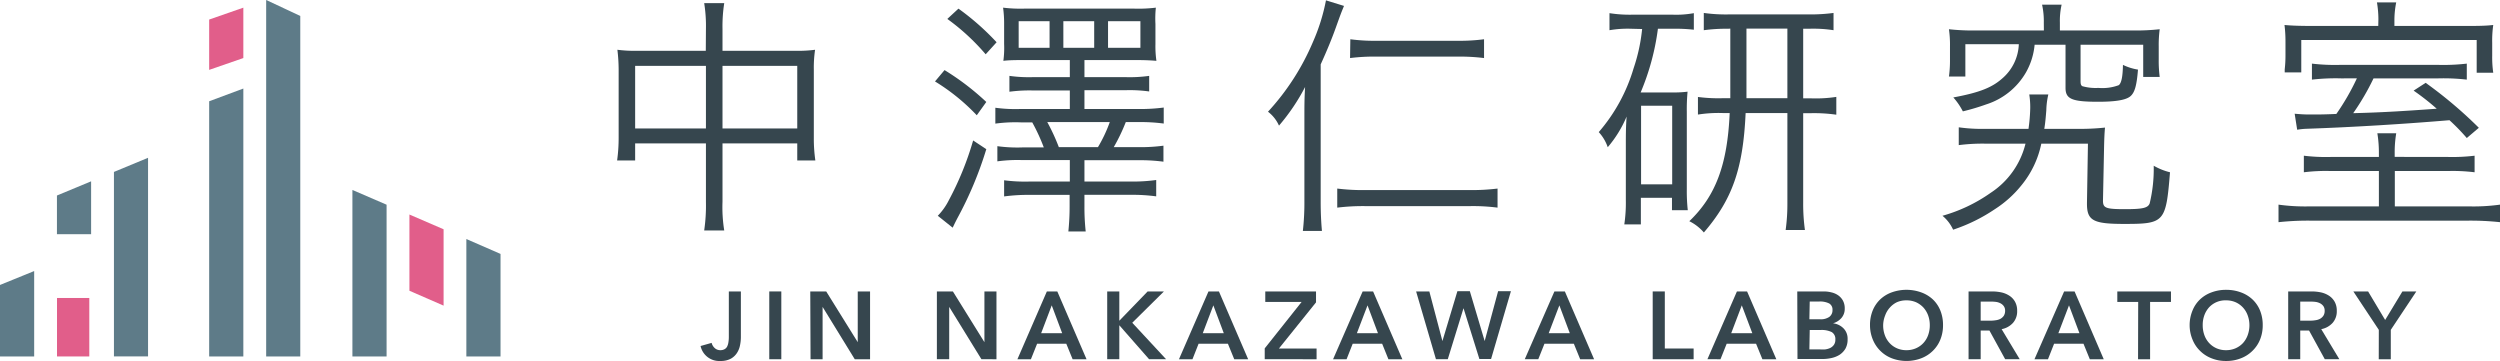 <svg xmlns="http://www.w3.org/2000/svg" viewBox="0 0 359.17 51.86"><defs><style>.cls-1{fill:#e15e8a;}.cls-2{fill:#5e7b88;}.cls-3{fill:#36464e;}</style></defs><title>アセット 6</title><g id="レイヤー_2" data-name="レイヤー 2"><g id="レイヤー_1-2" data-name="レイヤー 1"><polygon class="cls-1" points="34.96 1.1 34.96 8.34 30.05 10.04 30.05 2.81 34.96 1.1"/><polygon class="cls-2" points="30.05 14.55 34.96 12.72 34.96 51.21 30.05 51.21 30.05 14.55"/><polygon class="cls-2" points="43.14 2.29 43.14 51.21 38.24 51.21 38.24 0 43.14 2.29"/><polygon class="cls-2" points="55.54 29.41 55.54 51.21 50.63 51.21 50.63 27.29 55.54 29.41"/><polygon class="cls-2" points="71.91 36.48 71.91 51.21 67 51.21 67 34.34 71.91 36.48"/><polygon class="cls-1" points="63.73 32.94 63.73 43.91 58.82 41.77 58.82 30.82 63.73 32.94"/><polygon class="cls-2" points="21.27 22.67 21.27 51.2 16.37 51.2 16.37 24.7 21.27 22.67"/><polygon class="cls-2" points="13.09 26.05 13.09 33.65 8.18 33.65 8.18 28.09 13.09 26.05"/><polygon class="cls-2" points="4.91 38.94 4.91 51.21 0 51.21 0 40.94 4.91 38.94"/><rect class="cls-1" x="8.19" y="42.81" width="4.64" height="8.4"/><path class="cls-3" d="M101.42,4.2a20.83,20.83,0,0,0-.25-3.75h2.88a21.61,21.61,0,0,0-.25,3.68V7.3h10.56a18.86,18.86,0,0,0,2.74-.15,17.75,17.75,0,0,0-.18,2.85v9.84a22,22,0,0,0,.22,3.21h-2.6V20.6H103.8V29a20.88,20.88,0,0,0,.25,4.11h-2.88a24.92,24.92,0,0,0,.25-4.11V20.6H91.25v2.45H88.66a23.35,23.35,0,0,0,.22-3.21V10a24.57,24.57,0,0,0-.18-2.85,19.26,19.26,0,0,0,2.7.15h10ZM91.25,9.46v9h10.17v-9Zm23.29,9v-9H103.8v9Z"/><path class="cls-3" d="M135.7,10.07a36.73,36.73,0,0,1,6,4.58l-1.37,1.91a29.19,29.19,0,0,0-6-4.86Zm6,11.36a53,53,0,0,1-4.15,9.91c-.43.83-.47.94-.68,1.37L134.73,31a8.92,8.92,0,0,0,1.59-2.24,43.86,43.86,0,0,0,3.49-8.58Zm-4-20.19a36.51,36.51,0,0,1,5.48,4.83L141.61,7.8a31.3,31.3,0,0,0-5.51-5.08Zm9.45,7.39c-1.09,0-2.13,0-3,.11a13.89,13.89,0,0,0,.11-2.45V3.48a16.25,16.25,0,0,0-.15-2.38,20.58,20.58,0,0,0,3,.14H163a20.58,20.58,0,0,0,3.06-.14A14.85,14.85,0,0,0,166,3.44V6.36a14.54,14.54,0,0,0,.14,2.38c-.83-.07-1.73-.11-2.85-.11h-7.49v2.45h5.84a20,20,0,0,0,3.46-.18v2.24a20.25,20.25,0,0,0-3.39-.18h-5.91v2.7h7.71a25.59,25.59,0,0,0,3.68-.21v2.3a25.45,25.45,0,0,0-3.72-.21h-1.73a26.63,26.63,0,0,1-1.73,3.6h3.5a24.61,24.61,0,0,0,3.64-.21v2.3a25,25,0,0,0-3.64-.21h-7.71v3.06h6.59a24.24,24.24,0,0,0,3.72-.22v2.35a25.61,25.61,0,0,0-3.72-.22h-6.59v1.62a32.46,32.46,0,0,0,.18,3.64h-2.49a35.72,35.72,0,0,0,.18-3.67V28h-5.55a26.59,26.59,0,0,0-3.86.22V25.9a23.16,23.16,0,0,0,3.71.18h5.73V23h-6.81a21.51,21.51,0,0,0-3.6.18V21a20.94,20.94,0,0,0,3.6.18h3.07a27.5,27.5,0,0,0-1.66-3.6h-1.66a21.55,21.55,0,0,0-3.64.18V15.48a21.32,21.32,0,0,0,3.57.18h7.13V13h-5.19a21.6,21.6,0,0,0-3.49.18V10.9a19.85,19.85,0,0,0,3.46.18h5.22V8.63Zm3.64-5.58h-4.44V6.87h4.44Zm-.33,14.49a28.64,28.64,0,0,1,1.66,3.6h5.62a20.19,20.19,0,0,0,1.7-3.6Zm6.74-14.49h-4.43V6.87h4.43Zm6.64,3.82V3.05h-4.65V6.87Z"/><path class="cls-3" d="M189.74,28.93c0,1.73.07,3,.18,4.25h-2.74a36.63,36.63,0,0,0,.22-4.32v-12c0-1.7,0-2.63.1-4.36a29,29,0,0,1-3.75,5.55,5.13,5.13,0,0,0-1.58-2,34.65,34.65,0,0,0,6.45-10,27.72,27.72,0,0,0,1.88-6l2.59.8C192.62,2,192.62,2,191.83,4.2c-.4,1.12-1.15,3-2.09,5.05Zm25.41.9a27.88,27.88,0,0,0-3.85-.22H196.05a30.62,30.62,0,0,0-3.93.22V27.09a29.71,29.71,0,0,0,3.86.22H211.3a30.34,30.34,0,0,0,3.85-.22ZM194,5.64a26,26,0,0,0,3.75.22h11.71a27,27,0,0,0,3.75-.22v2.7a28.85,28.85,0,0,0-3.75-.21H197.71a28.42,28.42,0,0,0-3.75.21Z"/><path class="cls-3" d="M234.33,4.13a15.48,15.48,0,0,0-3.1.21V1.89a18.71,18.71,0,0,0,3.24.22h5.88a14,14,0,0,0,3-.22V4.27a23.31,23.31,0,0,0-2.92-.14h-2.24a35.07,35.07,0,0,1-2.48,9.15h4.5a15.27,15.27,0,0,0,2.24-.11,27.27,27.27,0,0,0-.11,2.89V27.2a25.35,25.35,0,0,0,.14,3h-2.27V28.42h-4.47v3.82h-2.38a21,21,0,0,0,.22-3.49v-8c0-1.29,0-2.41.11-4a16.7,16.7,0,0,1-2.71,4.4,6.06,6.06,0,0,0-1.29-2.17,24.66,24.66,0,0,0,5-9.15,25.39,25.39,0,0,0,1.23-5.66Zm1.44,22.35h4.47V15.19h-4.47ZM248.28,4.13a24.3,24.3,0,0,0-3.5.21V1.86a22.79,22.79,0,0,0,3.65.21h11.39a24.75,24.75,0,0,0,3.6-.21V4.34a19.06,19.06,0,0,0-3.5-.21h-.86v10h1.15a19.3,19.3,0,0,0,3.61-.21v2.56a22.67,22.67,0,0,0-3.61-.22h-1.15V29.18a27.5,27.5,0,0,0,.25,3.86h-2.77a27.11,27.11,0,0,0,.25-3.86V16.24h-6c-.36,8-1.91,12.4-6,17.16a6.58,6.58,0,0,0-2.09-1.62c3.78-3.61,5.48-8.12,5.8-15.54h-1a19.07,19.07,0,0,0-3.56.22V13.93a22.58,22.58,0,0,0,3.56.18h1.09v-10Zm2.63,8.76v1.22h5.88v-10h-5.88Z"/><path class="cls-3" d="M298.42,18.51a33,33,0,0,0,4-.18c-.07.79-.11,1.55-.14,3.17l-.15,7.32c0,1.08.4,1.23,3.21,1.23,2.53,0,3.25-.18,3.5-.83a21.17,21.17,0,0,0,.58-5.41,9,9,0,0,0,2.34.94c-.58,7.21-.79,7.42-6.6,7.42-4.4,0-5.33-.47-5.33-2.88v-.18l.14-8.47h-6.7a13.8,13.8,0,0,1-2.82,5.94,15.85,15.85,0,0,1-3.85,3.47,24.38,24.38,0,0,1-6,2.95A5.54,5.54,0,0,0,279.07,31,22.64,22.64,0,0,0,286,27.7a11.78,11.78,0,0,0,5-7.06h-5.7a26.48,26.48,0,0,0-3.89.21V18.29a23.52,23.52,0,0,0,3.82.22h6.2a24.41,24.41,0,0,0,.25-3,11.74,11.74,0,0,0-.14-1.94l2.74,0a11,11,0,0,0-.29,2.27c-.07.87-.14,1.77-.29,2.67ZM293.63,3.26a11.1,11.1,0,0,0-.25-2.59h2.81a10.5,10.5,0,0,0-.25,2.59V4.38h10.7a31.14,31.14,0,0,0,3.64-.18,17.37,17.37,0,0,0-.14,2.49V8.52a18,18,0,0,0,.14,2.53h-2.37V6.43h-9v5.23c0,.43.07.61.25.72a7,7,0,0,0,2.31.25,6.74,6.74,0,0,0,2.92-.39c.4-.29.58-1.26.61-2.92a7.68,7.68,0,0,0,2.16.68c-.18,2.27-.46,3.28-1.08,3.82s-2.09.8-4.65.8c-3.78,0-4.68-.4-4.68-2V6.43h-4.44a9.87,9.87,0,0,1-1.26,4,10.12,10.12,0,0,1-5.7,4.57,32.37,32.37,0,0,1-3.35,1,9.45,9.45,0,0,0-1.37-2c3.86-.72,5.66-1.45,7.21-2.89a6.8,6.8,0,0,0,2.2-4.76h-7.68V11H280a17,17,0,0,0,.15-2.52V6.69A15.87,15.87,0,0,0,280,4.2a31.36,31.36,0,0,0,3.64.18h10Z"/><path class="cls-3" d="M351.7,22.55a26.49,26.49,0,0,0,3.82-.18v2.38a25.65,25.65,0,0,0-3.82-.18h-7.64v5.08h10.6a27.55,27.55,0,0,0,4.51-.25v2.52a39.79,39.79,0,0,0-4.65-.22H332a40,40,0,0,0-4.65.22V29.4a28,28,0,0,0,4.54.25h9.88V24.57h-6.92a25.77,25.77,0,0,0-3.86.18V22.37a26.25,26.25,0,0,0,3.86.18h6.92V22a17.25,17.25,0,0,0-.22-2.85h2.71a16.67,16.67,0,0,0-.22,2.85v.54Zm-10-19.76a14.48,14.48,0,0,0-.21-2.45h2.77A13.32,13.32,0,0,0,344,2.79v.94h9.4c2.46,0,3.57,0,4.8-.14a15.86,15.86,0,0,0-.15,2.56V8a15.41,15.41,0,0,0,.15,2.45h-2.38V5.75H330.62V10.4h-2.38l0-.43a17.41,17.41,0,0,0,.11-2.06V6a19.36,19.36,0,0,0-.14-2.41c1.11.1,2.23.14,4.47.14h9Zm-5.33,8.47a29.87,29.87,0,0,0-4.22.18V9.14a28.33,28.33,0,0,0,4.11.18h14a29.26,29.26,0,0,0,4.14-.18v2.3a29.39,29.39,0,0,0-4.11-.18H341a34.74,34.74,0,0,1-2.92,5c4-.1,7-.28,12-.64a35.35,35.35,0,0,0-3.32-2.6l1.73-1.12a62.35,62.35,0,0,1,7.64,6.46l-1.73,1.47a29.87,29.87,0,0,0-2.49-2.56c-6.41.54-13.8,1-20.51,1.23a10.09,10.09,0,0,0-1.37.14l-.36-2.3c.87.07,1.3.11,2.24.11,1.15,0,2,0,3.75-.08a33.66,33.66,0,0,0,2.95-5.12Z"/><path class="cls-3" d="M106.44,48.46a5.65,5.65,0,0,1-.12,1.13,3.08,3.08,0,0,1-.43,1.1,2.48,2.48,0,0,1-.89.84,3,3,0,0,1-1.49.33,2.74,2.74,0,0,1-2.86-2.15l1.59-.45a1.46,1.46,0,0,0,.46.76,1.16,1.16,0,0,0,.78.29,1.22,1.22,0,0,0,.61-.14.89.89,0,0,0,.38-.39,2,2,0,0,0,.18-.61,4.51,4.51,0,0,0,.06-.76V41.87h1.73Z"/><path class="cls-3" d="M110.52,41.87h1.73v9.74h-1.73Z"/><path class="cls-3" d="M116.41,41.87h2.29l4.53,7.29h0V41.87H125v9.74h-2.2l-4.62-7.52h0v7.52h-1.73Z"/><path class="cls-3" d="M134.6,41.87h2.3l4.53,7.29h0V41.87h1.73v9.74H141l-4.63-7.52h0v7.52H134.6Z"/><path class="cls-3" d="M150.4,41.87h1.5l4.2,9.74h-2l-.91-2.23H149l-.89,2.23h-1.94Zm2.2,6-1.5-4-1.52,4Z"/><path class="cls-3" d="M159.07,41.87h1.74v4.21h0l4.07-4.21h2.34l-4.55,4.5,4.86,5.24h-2.44l-4.28-4.88h0v4.88h-1.74Z"/><path class="cls-3" d="M173.62,41.87h1.5l4.2,9.74h-2l-.91-2.23H172.2l-.88,2.23h-1.94Zm2.2,6-1.5-4-1.52,4Z"/><path class="cls-3" d="M181.7,50.05l5.3-6.67h-5.22V41.87h7.29v1.57l-5.33,6.63h5.41v1.54H181.7Z"/><path class="cls-3" d="M195.77,41.87h1.5l4.2,9.74h-2l-.9-2.23h-4.23l-.88,2.23h-1.94Zm2.2,6-1.5-4-1.53,4Z"/><path class="cls-3" d="M203.45,41.87h1.9L207.23,49h0l2.15-7.16h1.79L213.3,49h0l1.93-7.16h1.84l-2.85,9.74h-1.68l-2.28-7.3h0L208,51.61H206.3Z"/><path class="cls-3" d="M223.32,41.87h1.5l4.2,9.74h-2l-.91-2.23h-4.22L221,51.61h-1.94Zm2.21,6-1.5-4-1.53,4Z"/><path class="cls-3" d="M237.44,41.87h1.74v8.2h4.14v1.54h-5.88Z"/><path class="cls-3" d="M249.54,41.87H251l4.2,9.74h-2l-.91-2.23h-4.22l-.89,2.23H245.3Zm2.21,6-1.51-4-1.52,4Z"/><path class="cls-3" d="M258.21,41.87H262a4.45,4.45,0,0,1,1.09.13,2.8,2.8,0,0,1,1,.43,2.27,2.27,0,0,1,.68.76,2.33,2.33,0,0,1,.26,1.13,2,2,0,0,1-.47,1.36,2.54,2.54,0,0,1-1.22.77v0a2.5,2.5,0,0,1,1.51.72,2.1,2.1,0,0,1,.59,1.58,2.63,2.63,0,0,1-.31,1.34,2.72,2.72,0,0,1-.84.88,3.65,3.65,0,0,1-1.18.47,6.22,6.22,0,0,1-1.36.14h-3.51Zm1.74,4h1.54a2.14,2.14,0,0,0,1.32-.34,1.17,1.17,0,0,0,.46-1,1,1,0,0,0-.47-.93,2.9,2.9,0,0,0-1.46-.28H260Zm0,4.33h1.55a6.39,6.39,0,0,0,.72,0,2.66,2.66,0,0,0,.71-.2,1.41,1.41,0,0,0,.53-.44,1.23,1.23,0,0,0,.22-.77,1.15,1.15,0,0,0-.52-1.08,3.29,3.29,0,0,0-1.59-.3H260Z"/><path class="cls-3" d="M268.66,46.71a5.47,5.47,0,0,1,.39-2.11,4.64,4.64,0,0,1,1.09-1.6,4.79,4.79,0,0,1,1.65-1A6.28,6.28,0,0,1,276,42a4.87,4.87,0,0,1,1.67,1,4.51,4.51,0,0,1,1.09,1.6,5.47,5.47,0,0,1,.39,2.11,5.4,5.4,0,0,1-.39,2.09,4.68,4.68,0,0,1-1.09,1.62A4.81,4.81,0,0,1,276,51.48a6,6,0,0,1-4.19,0,4.73,4.73,0,0,1-1.65-1.06,4.82,4.82,0,0,1-1.09-1.62A5.4,5.4,0,0,1,268.66,46.71Zm1.89,0a4.1,4.1,0,0,0,.24,1.44,3.29,3.29,0,0,0,.69,1.14,3.1,3.1,0,0,0,1.06.75,3.29,3.29,0,0,0,1.35.27,3.34,3.34,0,0,0,1.36-.27,3.14,3.14,0,0,0,1.07-.75,3.29,3.29,0,0,0,.69-1.14,4.1,4.1,0,0,0,.24-1.44,4,4,0,0,0-.24-1.4,3.48,3.48,0,0,0-.68-1.13,3.37,3.37,0,0,0-1.06-.76,3.43,3.43,0,0,0-1.38-.27,3.38,3.38,0,0,0-1.37.27,3.22,3.22,0,0,0-1,.76,3.31,3.31,0,0,0-.68,1.13A4,4,0,0,0,270.55,46.71Z"/><path class="cls-3" d="M282.82,41.87h3.39a6.45,6.45,0,0,1,1.33.14,3.41,3.41,0,0,1,1.15.48,2.42,2.42,0,0,1,.81.87,2.6,2.6,0,0,1,.3,1.3,2.48,2.48,0,0,1-.6,1.73,2.94,2.94,0,0,1-1.63.9l2.6,4.32h-2.09l-2.26-4.12h-1.26v4.12h-1.74Zm3.16,4.2a4.71,4.71,0,0,0,.74-.06,2,2,0,0,0,.67-.2,1.47,1.47,0,0,0,.49-.44,1.33,1.33,0,0,0,.19-.72,1.09,1.09,0,0,0-.18-.65,1.3,1.3,0,0,0-.46-.41,2,2,0,0,0-.62-.21,5.45,5.45,0,0,0-.68-.05h-1.57v2.74Z"/><path class="cls-3" d="M296.55,41.87h1.5l4.19,9.74h-2l-.91-2.23h-4.22l-.88,2.23h-1.94Zm2.2,6-1.5-4-1.53,4Z"/><path class="cls-3" d="M307.19,43.38h-3V41.87h7.71v1.51h-3v8.23h-1.73Z"/><path class="cls-3" d="M314.58,46.71A5.47,5.47,0,0,1,315,44.6a4.51,4.51,0,0,1,1.09-1.6,4.79,4.79,0,0,1,1.65-1,5.86,5.86,0,0,1,2.08-.36,6,6,0,0,1,2.11.36,4.83,4.83,0,0,1,1.66,1,4.53,4.53,0,0,1,1.1,1.6,5.47,5.47,0,0,1,.39,2.11,5.4,5.4,0,0,1-.39,2.09,4.7,4.7,0,0,1-1.1,1.62,4.77,4.77,0,0,1-1.66,1.06,5.58,5.58,0,0,1-2.11.38,5.46,5.46,0,0,1-2.08-.38,4.73,4.73,0,0,1-1.65-1.06A4.68,4.68,0,0,1,315,48.8,5.4,5.4,0,0,1,314.58,46.71Zm1.88,0a4.1,4.1,0,0,0,.24,1.44,3.29,3.29,0,0,0,.69,1.14,3.19,3.19,0,0,0,1.06.75,3.34,3.34,0,0,0,1.36.27,3.37,3.37,0,0,0,1.36-.27,3.23,3.23,0,0,0,1.07-.75,3.42,3.42,0,0,0,.68-1.14,4.1,4.1,0,0,0,.25-1.44,4,4,0,0,0-.25-1.4,3.31,3.31,0,0,0-.68-1.13,3.16,3.16,0,0,0-1.06-.76,3.38,3.38,0,0,0-1.37-.27,3.18,3.18,0,0,0-2.43,1,3.48,3.48,0,0,0-.68,1.13A4,4,0,0,0,316.46,46.71Z"/><path class="cls-3" d="M328.74,41.87h3.39a6.53,6.53,0,0,1,1.33.14,3.49,3.49,0,0,1,1.15.48,2.51,2.51,0,0,1,.81.87,2.6,2.6,0,0,1,.3,1.3,2.48,2.48,0,0,1-.6,1.73,2.94,2.94,0,0,1-1.63.9l2.6,4.32H334l-2.26-4.12h-1.27v4.12h-1.73Zm3.15,4.2a4.74,4.74,0,0,0,.75-.06,2,2,0,0,0,.66-.2,1.38,1.38,0,0,0,.49-.44,1.25,1.25,0,0,0,.19-.72,1.16,1.16,0,0,0-.17-.65,1.39,1.39,0,0,0-.46-.41,2,2,0,0,0-.63-.21,5.31,5.31,0,0,0-.68-.05h-1.57v2.74Z"/><path class="cls-3" d="M341.76,47.39l-3.66-5.52h2.12l2.45,4.1,2.48-4.1h2l-3.67,5.52v4.22h-1.73Z"/></g></g></svg>